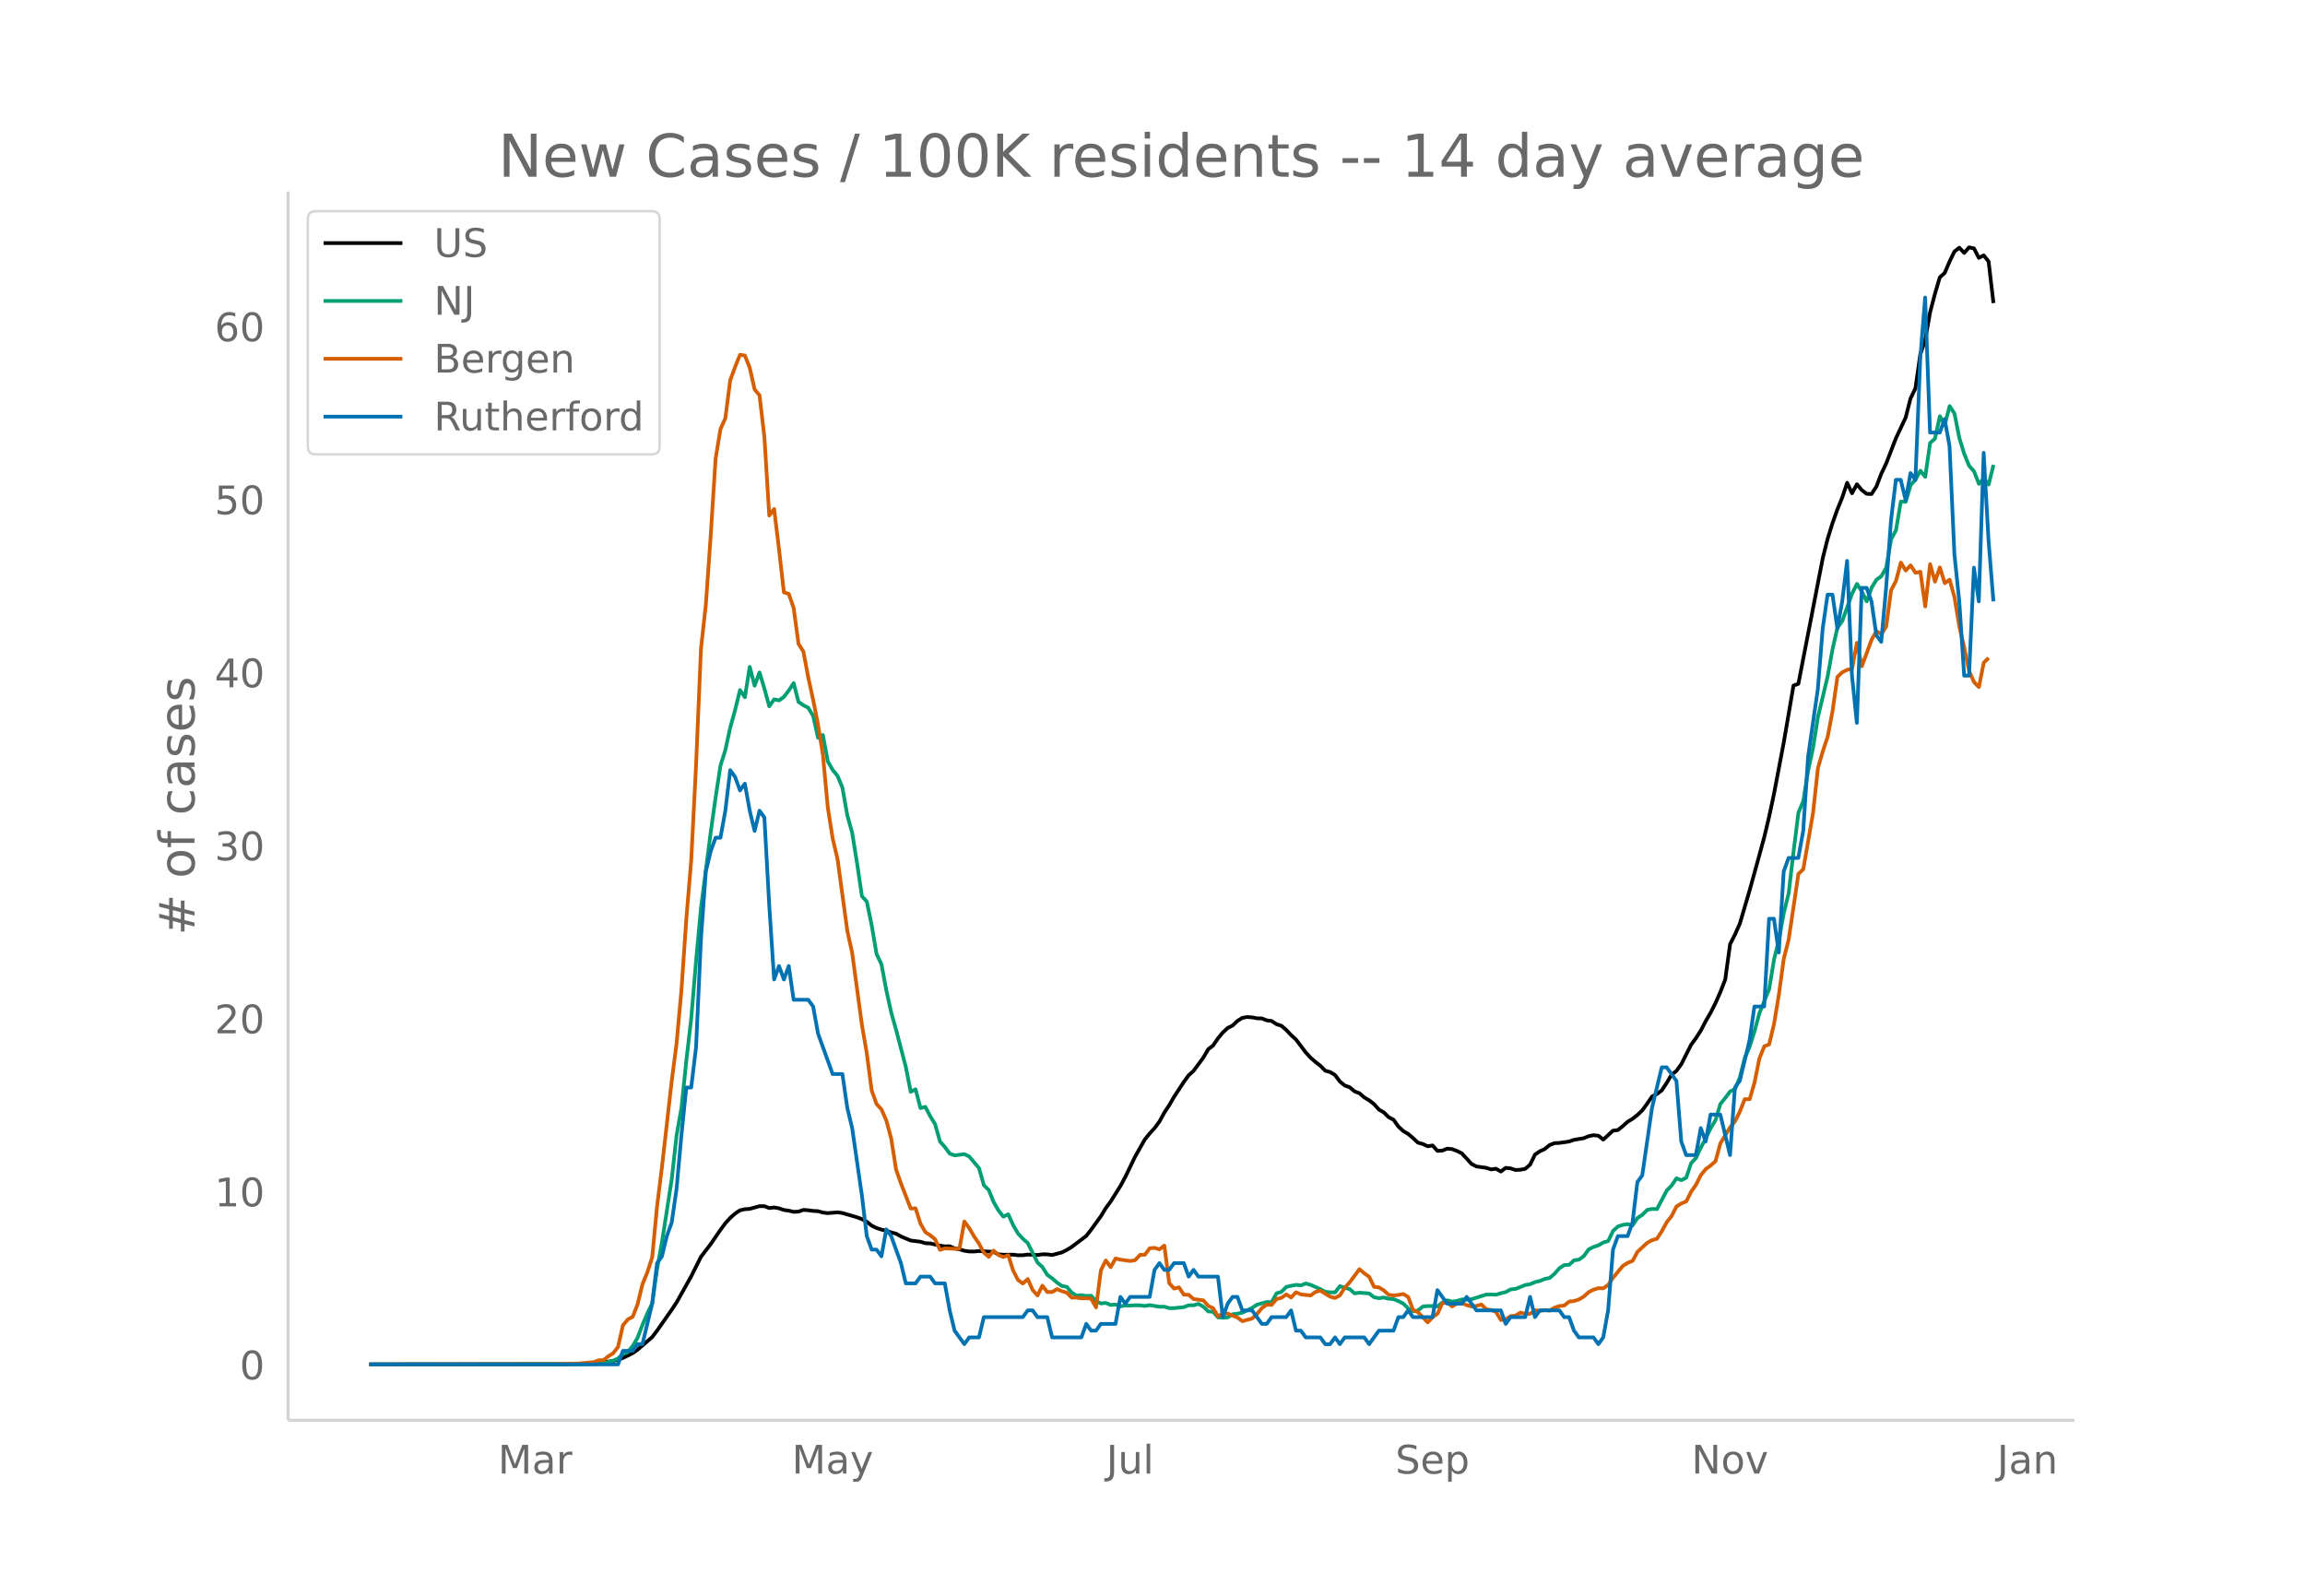 <svg height="864" viewBox="0 0 936 648" width="1248" xmlns="http://www.w3.org/2000/svg" xmlns:xlink="http://www.w3.org/1999/xlink"><defs><style>*{stroke-linecap:butt;stroke-linejoin:round}</style></defs><g id="figure_1"><path d="M0 648h936V0H0z" fill="#fff" id="patch_1"/><g id="axes_1"><path d="M117 576.72h725.4V77.76H117z" fill="none" id="patch_2"/><path clip-path="url(#p755109bf5f)" d="M149.973 554.04l79.213-.087 7.922-.191 5.94-.385 3.962-.455 1.98-.314 1.98-.496 1.98-.695 3.961-1.949 1.98-1.39 5.942-5.135 1.98-2.608 5.941-8.483 1.98-2.979 5.941-10.586 3.961-7.942 3.96-5.15 3.961-5.801 1.98-2.662 1.981-2.187 1.98-1.768 1.98-1.308 1.981-.458 1.98-.138 3.961-1.09 1.98-.014 1.98.784 1.981-.252 1.98.35 1.981.676 1.98.272 1.98.486 1.981-.104 1.98-.68 1.98.141 1.981.274 1.98.103 1.98.556 1.981.237 3.96-.315 1.981.268 5.941 1.738 1.98.726 1.98 1.072 1.981 1.597 1.98.95 1.98.652 1.981.431 1.98.712 1.98.509 1.981 1.122 3.96 1.657 3.962.5 1.98.602 1.98.073 3.961.897 1.98.308 1.98-.062 1.981.87 1.98.367 1.98.602 1.981.287 1.98.022 1.98-.193 3.961.206 1.98.173 1.981.96 1.98.163 3.961-.036 1.98.252 1.98-.026 1.981-.254 3.96.183 1.981-.285 1.98.008 1.98.27 3.962-1.047 1.98-1.006 1.98-1.2 3.96-2.987 1.981-1.513 1.98-2.54 3.961-5.466 1.98-3.265 1.981-2.693 3.96-6.278 1.981-3.682 3.96-8.206 3.961-7.01 1.98-2.47 1.981-2.139 1.98-2.681 1.98-3.625 1.981-2.988 1.98-3.443 3.961-6.025 1.98-2.72 1.98-1.783 3.962-5.375 1.98-3.396 1.98-1.523 1.98-2.9 1.98-2.402 1.981-1.818 1.98-1.005 1.981-1.876 1.98-1.244 1.98-.326 1.981.133 1.98.392 1.98.036 1.981.79 1.98.238 1.98 1.315 1.981.638 1.98 1.693 1.98 2.107 1.981 1.785 3.96 5.23 1.981 2.162 1.98 1.736 1.98 1.526 1.981 2.02 1.98.528 1.98 1.216 1.981 2.644 1.98 1.627 1.98.687 1.981 1.669 1.98.769 1.98 1.706 1.981 1.165 1.98 1.54 1.98 2.226 1.981 1.132 1.98 1.96 1.981 1.04 1.98 2.776 1.98 1.817 1.981 1.173 1.98 1.671 1.98 1.865 1.981.541 1.98.93 1.98-.339 1.981 2.215 1.98-.127 1.98-.792 1.981.192 1.98.748 1.98.987 3.961 4.3 1.98 1.018 3.961.539 1.98.661 1.981-.292 1.98 1.148 1.98-1.493 1.981.206 1.98.649 1.98-.09 1.981-.385 1.98-1.692 1.98-4.087 1.981-1.326 1.98-.921 1.981-1.617 1.98-.784 1.98-.07 3.961-.58 1.98-.68 3.961-.66 1.98-.832 1.981-.392 1.98.215 1.98 1.57 3.961-3.635 1.98-.238 1.981-1.606 1.98-1.773 1.98-1.19 1.981-1.55 1.98-1.893 1.98-2.701 1.981-2.918 1.98-1.008 1.98-1.474 1.981-3.03 1.98-3.308 1.98-1.575 1.981-2.724 3.96-7.877 1.981-2.702 1.98-3.073 1.981-3.812 1.98-3.409 1.98-3.925 1.981-4.464 1.98-5.11 1.98-14.364 1.981-3.907 1.98-4.428 3.961-13.484 3.96-14.331 1.981-7.263 1.98-8.328 1.98-9.274 3.961-20.834 3.961-23.162 1.98-.71 9.902-51.006 1.98-7.885 1.98-6.378 1.981-5.535 1.98-4.875 1.981-5.958 1.98 4.259 1.98-3.655 1.981 2.355 1.98 1.523 1.98.079 1.981-3.018 1.98-5.22 1.98-4.137 3.961-10.271 3.961-8.407 1.98-7.756 1.98-4.136 1.981-13.799 1.98-5.755 1.98-11.207 1.981-7.578 1.98-6.71 1.98-1.769 1.981-4.66 1.98-4.056 1.98-1.537 1.981 2.12 1.98-2.266 1.98.42 1.981 3.85 1.98-1.017 1.98 2.504 1.981 16.869h0" fill="none" stroke="#000" stroke-linecap="round" stroke-width="1.5" id="line2d_1"/><path clip-path="url(#p755109bf5f)" d="M149.973 554.04l85.155-.085 7.92-.198 1.981-.27 3.96-.956 1.981-.904 1.98-1.774 1.981-.836 1.98-2.452 1.98-3.306 1.981-5.226 1.98-4.673 1.98-4.057 1.981-13.945 1.98-10.9 3.961-25.499 1.98-17.911 1.98-11.137 1.981-19.205 1.98-17.064 1.98-23.488 1.981-21.426 3.96-30.788 1.981-14.098 1.98-12.962 1.98-6.305 1.981-9.109 1.98-7.141 1.98-8.12 1.981 2.916 1.98-12.318 1.98 7.645 1.981-5.38 1.98 6.527 1.98 7.21 1.981-2.826 1.98.453 1.981-1.441 1.98-2.582 1.98-3.018 1.981 7.65 1.98 1.334 1.98 1.04 1.981 3.3 1.98 8.882 1.98-1.142 1.981 10.73 1.98 3.458 1.98 2.407 1.981 4.826 1.98 11.187 1.98 7.103 1.981 12.323 1.98 13.442 1.98 2.192 1.981 9.583 1.98 11.685 1.98 4.164 1.981 10.566 1.98 8.99 1.98 7.029 3.962 15.142 1.98 10.07 1.98-1.018 1.98 7.628 1.98-.503 1.981 3.797 1.98 3.232 1.981 7.04 1.98 2.243 1.98 2.684 1.981.712 3.96-.508 1.981.972 3.96 4.678 1.981 6.961 1.98 1.96 1.98 4.877 1.981 3.452 1.98 2.492 1.98-.972 1.981 4.402 1.98 3.418 1.98 2.108 1.981 1.774 3.96 7.899 1.981 1.825 1.98 3.17 1.98 1.418 1.981 1.718 1.98 1.39 1.98.327 1.981 2.357 1.98 1.237 1.98-.21 1.981.34 1.98-.113 1.981 2.215 1.98.938 1.98-.226 1.981.859 1.98-.187 1.98.746 1.981-.407 1.98.09 1.98-.135 1.981.017 1.98.265 1.98-.344 3.961.655 1.98-.017 1.981.582h1.98l3.961-.407 1.98-.757 1.98.012 1.981-.577 1.98 1.159 1.98 1.898 1.981.158 1.98 2.26 1.98.164 1.981-.147 1.98-1.288 1.981-.232 1.98-.395 3.961-1.966 1.98-1.272 3.961-1.118 1.98.107 1.98-3.616 1.981-.6 1.98-1.988 1.98-.475 1.981-.356 1.98.181 1.98-.746 1.981.554 3.96 1.729 1.981 1.08 1.98.22 1.98.045 1.981-2.554 1.98.678 1.98.514 1.981 1.74 1.98-.27 3.961.299 1.98 1.548 1.98.395 1.981-.288 1.98.486 1.981.187 1.98.802 1.98 1.006 1.981 1.972 1.98 1.197 1.98-.4 1.981-1.572 1.98-.209 1.98.006 1.981.136 1.98-1.571 1.98-.899 1.981.532 1.98-.3 1.98-.604 1.981.14 1.98-.214 5.941-1.881 1.98-.034 1.981.084 1.98-.599 1.98-.468 1.981-1.08 1.98-.214 3.961-1.571 1.98-.34 1.98-.841 1.981-.48 1.98-.791 1.981-.419 1.98-1.7 1.98-2.266 1.981-1.271 1.98-.113 1.98-1.831 1.981-.254 1.98-1.43 1.98-2.746 1.981-.977 1.98-.673 1.98-1.147 1.981-.565 1.98-4.147 1.98-1.791 1.981-.644 1.98-.3 1.98.509 1.981-3.006 1.98-1.277 1.98-2.017 1.981-.396 1.98.074 3.961-7.515 1.98-2.029 1.98-2.95 1.981.77 1.98-1.018 1.98-5.904 1.981-2.136 1.98-4.22 1.981-3.724 1.98-4.114 1.98-3.271 1.981-6.588 1.98-2.424 1.98-2.645 1.981-.994 1.98-4.746 1.98-7.922 1.981-4.52 1.98-6.306 1.98-7.306 3.961-9.752 1.98-12.035 1.981-7.905 1.98-10.967 1.98-8.03 1.981-16.894 1.98-15.792 1.98-4.809 1.981-12.419 1.98-9.102 1.98-12.544 3.962-16.567 1.98-11.046 1.98-8.605 1.98-2.814 3.961-11.069 1.98-3.944 1.981 3.113 1.98 3.95 1.98-5.486 1.981-3.278 1.98-1.43 1.98-3.451 1.981-11.51 1.98-3.701 1.98-11.65 1.981.1 1.98-6.785 1.98-2.198 1.981-3.656 1.98 2.515 1.98-13.776 1.981-1.78 1.98-9.085 1.98 3.616 1.981-7.713 1.98 3.04 1.98 9.984 1.981 6.402 1.98 4.83 1.98 2.216 1.981 5.102 1.98-2.096 1.98 2.35 1.981-7.967h0" fill="none" stroke="#009e73" stroke-linecap="round" stroke-width="1.5" id="line2d_2"/><path clip-path="url(#p755109bf5f)" d="M149.973 554.04l75.253-.108 9.902-.269 5.94-.538 1.98-.754 1.981-.054 1.98-1.561 1.98-1.238 1.981-2.584 1.98-8.776 1.981-2.368 1.98-1.077 1.98-5.06 1.981-8.13 1.98-4.845 1.98-6.137 1.981-20.727 1.98-15.882 3.961-34.939 1.98-15.29 1.98-21.749 1.981-28.856 1.98-23.741 1.98-38.87 1.981-47.052 1.98-17.873 1.98-28.157 1.981-31.17 1.98-12.006 1.98-4.414 1.981-15.397 1.98-5.438 1.98-4.899 1.981.27 1.98 5.006 1.98 8.775 1.981 2.37 1.98 16.85 1.98 31.978 1.981-2.638 1.98 16.312 1.981 17.55 1.98.593 1.98 5.707 1.981 14.589 1.98 3.176 1.98 10.498 1.981 9.099 1.98 10.067 1.98 12.22 1.981 21.373 1.98 12.598 1.98 8.398 3.961 29.071 1.98 8.991 3.961 29.287 1.98 11.52 1.981 15.074 1.98 5.492 1.98 2.153 1.981 4.522 1.98 7.322 1.98 12.598 1.981 5.652 3.96 10.175 1.981-.054 1.98 6.191 1.98 3.446 1.981 1.292 1.98 1.615 1.981 4.307 1.98-.592 3.961.161 1.98-.054 1.98-11.036 1.981 2.692 1.98 3.392 1.98 2.907 1.981 3.66 1.98 1.723 1.98-2.53 1.981 1.777 1.98.807 1.98-.754 1.981 6.245 1.98 3.823 1.98 1.453 1.981-1.83 1.98 4.468 1.98 2.207 1.981-3.983 1.98 2.584h1.98l1.981-1.185 1.98.862 1.98.592 1.981 1.992h1.98l1.98.323 1.981-.054 1.98.161 1.981 3.554 1.98-15.128 1.98-3.93 1.981 2.745 1.98-3.553 1.98.485 3.961.538 1.98-.323 1.981-2.153 1.98-.054 1.98-2.638 1.981-.162 1.98.593 1.98-1.508 1.981 15.236 1.98 2.207 1.98-.485 1.981 2.961 1.98.054 1.98 1.723 3.962.538 1.98 2.261 1.98.916 1.98 3.337 1.98-1.292 1.981.162 3.961 1.615 1.98 1.454 3.961-1.077 1.98-1.83 1.98-2.423 1.981-1.4 1.98.108 1.98-2.369 1.981-.485 1.98-1.4 1.98 1.239 1.981-2.1 1.98.862 3.961.43 1.98-1.453 1.98-.485 3.961 2.423 1.98.538 1.981-1.076 1.98-3.123 1.98-2.153 3.962-5.33 1.98 1.669 1.98 1.4 1.98 4.091 1.98.215 1.981 1.239 1.98 1.776 1.981.27 1.98-.216 1.98-.377 1.981 1.238 1.98 5.276 1.98.862 3.961 4.145 1.98-2.1 1.981-1.4 1.98-4.252 1.98-.377 1.981 1.669 1.98-1.238 1.98-.108 1.981.807 1.98.539 1.98-.216 1.981-.592 1.98 1.938 1.98.323 1.981.754 1.98 3.284 1.98-.27 1.981-1.291 1.98-.216 1.98-1.238 1.981.539 1.98-.054 1.98-1.4 1.981.215 1.98-.323 1.981.216 1.98-1.185 1.98-.646 1.981-.215 1.98-1.615 1.98-.215 1.981-.646 1.98-1.185 1.98-1.776 1.981-1.023 1.98-.593 1.98.054 1.981-1.346 1.98-2.96 3.961-4.792 1.98-1.238 1.98-.808 1.981-3.66 3.96-3.661 1.981-1.077 1.98-.592 1.98-3.069 1.981-3.607 1.98-2.53 1.98-3.876 1.981-1.239 1.98-.807 1.98-3.93 1.981-2.853 1.98-3.93 1.981-2.423 1.98-1.454 1.98-1.776 1.981-7.214 3.96-6.568 1.981-2.369 1.98-4.037 1.98-5.007 1.981.054 1.98-6.73 1.98-9.852 1.981-4.899 1.98-.807 1.98-8.291 1.981-11.952 1.98-14.589 1.98-7.699 3.962-26.702 1.98-1.884 3.96-22.88 1.98-18.143 1.981-6.891 1.98-5.868 1.98-10.444 1.981-13.89 1.98-1.884 1.981-.97 1.98-.43 1.98-10.552 1.981 9.53 3.96-10.768 1.981-3.5 1.98 1.239 1.98-3.122 1.981-14.751 1.98-3.715 1.98-7.483 1.981 3.23 1.98-2.1 1.98 3.015 1.981-.43 1.98 14.104 1.98-17.173 1.981 7.106 1.98-5.814 1.98 6.406 1.981-1.4 1.98 7.16 1.98 11.898 1.981 8.614 1.98 9.421 1.98 4.469 1.981 2.045 1.98-9.905 1.98-1.938h0" fill="none" stroke="#d55e00" stroke-linecap="round" stroke-width="1.5" id="line2d_3"/><path clip-path="url(#p755109bf5f)" d="M149.973 554.04H250.97l1.98-5.484h3.961l1.98-2.742h1.981l3.96-16.451 1.981-16.452 1.98-2.742 1.98-8.226 1.981-5.484 1.98-13.71 1.98-21.935 1.981-19.194h1.98l1.98-16.451 1.981-43.871 1.98-27.42 1.98-8.225 1.981-5.484h1.98l1.98-10.968 1.981-16.452 1.98 2.742 1.98 5.484 1.981-2.742 1.98 10.968 1.98 8.226 1.981-8.226 1.98 2.742 1.98 35.645 1.981 30.161 1.98-5.483 1.981 5.483 1.98-5.483 1.98 13.71h5.942l1.98 2.741 1.98 10.968 5.941 16.452h3.961l1.98 13.71 1.98 8.225 3.961 27.42 1.98 16.451 1.981 5.484h1.98l1.98 2.742 1.981-10.968 1.98 2.742 3.961 10.968 1.98 8.226h3.961l1.98-2.742h3.961l1.98 2.742h3.961l1.98 10.967 1.981 8.226 3.96 5.484 1.981-2.742h3.96l1.981-8.226h15.843l1.98-2.742h1.98l1.98 2.742h3.962l1.98 8.226h11.882l1.98-5.484 1.98 2.742h1.981l1.98-2.742h5.941l1.98-10.967 1.981 2.742 1.98-2.742h7.922l1.98-10.968 1.98-2.742 1.98 2.742h1.981l1.98-2.742h3.961l1.98 5.484 1.98-2.742 1.981 2.742h7.922l1.98 16.451 1.98-5.483 1.98-2.742h1.981l1.98 5.483h3.961l3.96 5.484h1.981l1.98-2.742h5.941l1.98-2.742 1.981 8.226h1.98l1.98 2.742h5.942l1.98 2.742h1.98l1.98-2.742 1.981 2.742 1.98-2.742h7.922l1.98 2.742 3.96-5.484h5.942l1.98-5.484h1.98l1.981-2.742 1.98 2.742h7.922l1.98-10.967 3.96 5.484h5.942l1.98-2.742 3.96 5.483h9.903l1.98 5.484 1.98-2.742h5.941l1.98-8.225 1.98 8.225 1.981-2.742h7.922l1.98 2.742h1.98l1.98 5.484 1.981 2.742h5.941l1.98 2.742 1.98-2.742 1.981-10.968 1.98-24.677 1.98-5.484h3.961l1.98-5.484 1.981-16.451 1.98-2.742 3.961-27.42 3.96-16.451h1.981l3.96 5.484 1.981 24.677 1.98 5.484h3.961l1.98-10.968 1.981 5.484 1.98-10.968h3.961l3.96 16.452 1.981-27.42 1.98-2.741 3.961-16.452 1.98-13.71h3.961l1.98-35.645h1.98l1.981 13.71 1.98-32.904 1.98-5.484h3.962l1.98-10.967 1.98-30.162 3.96-27.419 1.981-24.678 1.98-13.71h1.98l1.981 13.71 1.98-10.967 1.981-16.452 1.98 46.613 1.98 19.194 1.981-54.84h1.98l1.98 5.485 1.981 13.71 1.98 2.741 1.98-21.935 1.981-27.42 1.98-16.451h1.98l1.981 8.226 1.98-10.968 1.98 2.742 1.981-49.355 1.98-24.678 1.98 54.84h3.961l1.98-5.485 1.981 10.968 1.98 43.871 1.98 19.194 1.981 30.161h1.98l1.98-43.871 1.981 13.71 1.98-60.323 1.98 35.645 1.981 24.678h0" fill="none" stroke="#0072b2" stroke-linecap="round" stroke-width="1.5" id="line2d_4"/><path d="M117 576.72V77.76" fill="none" stroke="#d3d3d3" stroke-linecap="square" stroke-width="1.25" id="patch_3"/><path d="M117 576.72h725.4" fill="none" stroke="#d3d3d3" stroke-linecap="square" stroke-width="1.25" id="patch_4"/><g id="matplotlib.axis_1"><g id="xtick_1"><g transform="matrix(.16 0 0 -.16 202.21 598.378)" fill="#696969" id="text_1"><defs><path d="M9.813 72.906h14.703l18.593-49.61 18.703 49.61h14.704V0H66.89v64.016l-18.797-50h-9.907l-18.796 50V0H9.813z" id="DejaVuSans-77"/><path d="M34.281 27.484q-10.89 0-15.093-2.484-4.204-2.484-4.204-8.5 0-4.781 3.157-7.594 3.156-2.797 8.562-2.797 7.485 0 12 5.297 4.516 5.297 4.516 14.078v2zm17.922 3.72V0H43.22v8.297Q40.14 3.328 35.547.953q-4.594-2.375-11.234-2.375-8.391 0-13.36 4.719Q6 8.016 6 15.922q0 9.219 6.172 13.906 6.187 4.688 18.437 4.688h12.61v.89q0 6.203-4.078 9.594-4.078 3.39-11.453 3.39-4.688 0-9.141-1.124-4.438-1.125-8.531-3.375v8.312q4.921 1.906 9.562 2.844 4.64.953 9.031.953 11.875 0 17.735-6.156 5.86-6.14 5.86-18.64z" id="DejaVuSans-97"/><path d="M41.11 46.297q-1.516.875-3.297 1.281Q36.03 48 33.89 48q-7.625 0-11.703-4.953-4.079-4.953-4.079-14.234V0H9.08v54.688h9.03v-8.5q2.844 4.984 7.375 7.39Q30.031 56 36.531 56q.922 0 2.047-.125 1.125-.11 2.484-.36z" id="DejaVuSans-114"/></defs><use xlink:href="#DejaVuSans-77"/><use x="86.279" xlink:href="#DejaVuSans-97"/><use x="147.559" xlink:href="#DejaVuSans-114"/></g></g><g id="xtick_2"><g transform="matrix(.16 0 0 -.16 321.565 598.378)" fill="#696969" id="text_2"><defs><path d="M32.172-5.078q-3.797-9.766-7.422-12.735-3.61-2.984-9.656-2.984H7.906v7.516h5.282q3.703 0 5.75 1.765Q21-9.766 23.483-3.219l1.61 4.094-22.11 53.813H12.5l17.094-42.766 17.093 42.766h9.516z" id="DejaVuSans-121"/></defs><use xlink:href="#DejaVuSans-77"/><use x="86.279" xlink:href="#DejaVuSans-97"/><use x="147.559" xlink:href="#DejaVuSans-121"/></g></g><g id="xtick_3"><g transform="matrix(.16 0 0 -.16 449.254 598.378)" fill="#696969" id="text_3"><defs><path d="M9.813 72.906h9.859V5.078q0-13.187-5-19.14-5-5.954-16.094-5.954h-3.75v8.297h3.078q6.531 0 9.219 3.672Q9.813-4.39 9.813 5.078z" id="DejaVuSans-74"/><path d="M8.5 21.578v33.11h8.984V21.922q0-7.766 3.016-11.656 3.031-3.875 9.094-3.875 7.265 0 11.484 4.64 4.234 4.64 4.234 12.656v31h8.985V0h-8.984v8.406Q42.047 3.422 37.718 1q-4.313-2.422-10.032-2.422-9.421 0-14.312 5.86Q8.5 10.296 8.5 21.578zM31.11 56z" id="DejaVuSans-117"/><path d="M9.422 75.984h8.984V0H9.422z" id="DejaVuSans-108"/></defs><use xlink:href="#DejaVuSans-74"/><use x="29.492" xlink:href="#DejaVuSans-117"/><use x="92.871" xlink:href="#DejaVuSans-108"/></g></g><g id="xtick_4"><g transform="matrix(.16 0 0 -.16 566.608 598.378)" fill="#696969" id="text_4"><defs><path d="M53.516 70.516V60.89q-5.61 2.687-10.594 4-4.984 1.328-9.625 1.328-8.047 0-12.422-3.125t-4.375-8.89q0-4.845 2.906-7.313 2.907-2.453 11.016-3.97l5.953-1.218q11.031-2.11 16.281-7.406 5.25-5.297 5.25-14.172 0-10.61-7.11-16.078-7.093-5.469-20.812-5.469-5.172 0-11.015 1.172Q13.14.922 6.89 3.219v10.156q6-3.36 11.765-5.078 5.766-1.703 11.328-1.703 8.438 0 13.032 3.312 4.593 3.328 4.593 9.485 0 5.359-3.297 8.39-3.296 3.032-10.812 4.547L27.484 33.5q-11.03 2.188-15.968 6.875-4.922 4.688-4.922 13.047 0 9.672 6.812 15.234 6.813 5.563 18.766 5.563 5.14 0 10.453-.938 5.328-.922 10.89-2.765z" id="DejaVuSans-83"/><path d="M56.203 29.594v-4.39H14.891q.593-9.282 5.593-14.142 5-4.859 13.938-4.859 5.172 0 10.031 1.266 4.86 1.265 9.656 3.812v-8.5Q49.266.734 44.187-.344 39.11-1.422 33.892-1.422q-13.094 0-20.735 7.61-7.64 7.625-7.64 20.625 0 13.421 7.25 21.296Q20.016 56 32.328 56q11.031 0 17.453-7.11 6.422-7.093 6.422-19.296zm-8.984 2.64q-.094 7.36-4.125 11.75-4.032 4.407-10.672 4.407-7.516 0-12.031-4.25-4.516-4.25-5.203-11.97z" id="DejaVuSans-101"/><path d="M18.11 8.203v-29H9.077v75.484h9.031v-8.296q2.844 4.875 7.157 7.234Q29.594 56 35.594 56q9.968 0 16.187-7.906 6.235-7.907 6.235-20.797T51.78 6.484q-6.218-7.906-16.187-7.906-6 0-10.328 2.375-4.313 2.375-7.157 7.25zm30.578 19.094q0 9.906-4.079 15.547-4.078 5.64-11.203 5.64-7.14 0-11.218-5.64-4.079-5.64-4.079-15.547 0-9.906 4.078-15.547 4.079-5.64 11.22-5.64 7.124 0 11.202 5.64t4.078 15.547z" id="DejaVuSans-112"/></defs><use xlink:href="#DejaVuSans-83"/><use x="63.477" xlink:href="#DejaVuSans-101"/><use x="125" xlink:href="#DejaVuSans-112"/></g></g><g id="xtick_5"><g transform="matrix(.16 0 0 -.16 686.874 598.378)" fill="#696969" id="text_5"><defs><path d="M9.813 72.906h13.28l32.329-60.984v60.984h9.562V0h-13.28L19.39 60.984V0H9.813z" id="DejaVuSans-78"/><path d="M30.61 48.39q-7.22 0-11.422-5.64-4.204-5.64-4.204-15.453 0-9.813 4.172-15.453 4.188-5.64 11.453-5.64 7.188 0 11.375 5.655 4.203 5.672 4.203 15.438 0 9.719-4.203 15.406-4.187 5.688-11.375 5.688zm0 7.61q11.718 0 18.406-7.625 6.703-7.61 6.703-21.078 0-13.422-6.703-21.078-6.688-7.64-18.407-7.64-11.765 0-18.437 7.64-6.656 7.656-6.656 21.078 0 13.469 6.656 21.078Q18.844 56 30.609 56z" id="DejaVuSans-111"/><path d="M2.984 54.688H12.5L29.594 8.797l17.093 45.89h9.516L35.687 0H23.485z" id="DejaVuSans-118"/></defs><use xlink:href="#DejaVuSans-78"/><use x="74.805" xlink:href="#DejaVuSans-111"/><use x="135.986" xlink:href="#DejaVuSans-118"/></g></g><g id="xtick_6"><g transform="matrix(.16 0 0 -.16 810.957 598.378)" fill="#696969" id="text_6"><defs><path d="M54.89 33.016V0h-8.984v32.719q0 7.765-3.031 11.61-3.031 3.858-9.078 3.858-7.281 0-11.484-4.64-4.204-4.625-4.204-12.64V0H9.08v54.688h9.03v-8.5q3.235 4.937 7.594 7.374Q30.078 56 35.797 56q9.422 0 14.25-5.828 4.844-5.828 4.844-17.156z" id="DejaVuSans-110"/></defs><use xlink:href="#DejaVuSans-74"/><use x="29.492" xlink:href="#DejaVuSans-97"/><use x="90.771" xlink:href="#DejaVuSans-110"/></g></g></g><g id="matplotlib.axis_2"><g id="ytick_1"><g transform="matrix(.16 0 0 -.16 97.32 560.119)" fill="#696969" id="text_7"><defs><path d="M31.781 66.406q-7.61 0-11.453-7.5Q16.5 51.422 16.5 36.375q0-14.984 3.828-22.484 3.844-7.5 11.453-7.5 7.672 0 11.5 7.5 3.844 7.5 3.844 22.484 0 15.047-3.844 22.531-3.828 7.5-11.5 7.5zm0 7.813q12.266 0 18.735-9.703 6.468-9.688 6.468-28.141 0-18.406-6.468-28.11-6.47-9.687-18.735-9.687-12.25 0-18.718 9.688-6.47 9.703-6.47 28.109 0 18.453 6.47 28.14Q19.53 74.22 31.78 74.22z" id="DejaVuSans-48"/></defs><use xlink:href="#DejaVuSans-48"/></g></g><g id="ytick_2"><g transform="matrix(.16 0 0 -.16 87.14 489.859)" fill="#696969" id="text_8"><defs><path d="M12.406 8.297h16.11v55.625l-17.532-3.516v8.985l17.438 3.515h9.86V8.296H54.39V0H12.406z" id="DejaVuSans-49"/></defs><use xlink:href="#DejaVuSans-49"/><use x="63.623" xlink:href="#DejaVuSans-48"/></g></g><g id="ytick_3"><g transform="matrix(.16 0 0 -.16 87.14 419.599)" fill="#696969" id="text_9"><defs><path d="M19.188 8.297h34.421V0H7.33v8.297q5.609 5.812 15.296 15.594 9.703 9.797 12.188 12.64 4.734 5.313 6.609 9 1.89 3.688 1.89 7.25 0 5.813-4.078 9.469-4.078 3.672-10.625 3.672-4.64 0-9.797-1.61-5.14-1.609-11-4.89v9.969Q13.767 71.78 18.938 73q5.188 1.219 9.485 1.219 11.328 0 18.062-5.672 6.735-5.656 6.735-15.125 0-4.5-1.688-8.531-1.672-4.016-6.125-9.485-1.218-1.422-7.765-8.187-6.532-6.766-18.453-18.922z" id="DejaVuSans-50"/></defs><use xlink:href="#DejaVuSans-50"/><use x="63.623" xlink:href="#DejaVuSans-48"/></g></g><g id="ytick_4"><g transform="matrix(.16 0 0 -.16 87.14 349.339)" fill="#696969" id="text_10"><defs><path d="M40.578 39.313Q47.656 37.797 51.625 33q3.984-4.781 3.984-11.813 0-10.78-7.422-16.703-7.421-5.906-21.093-5.906-4.578 0-9.438.906-4.86.907-10.031 2.72v9.515q4.094-2.39 8.969-3.61 4.89-1.218 10.218-1.218 9.266 0 14.125 3.656 4.86 3.656 4.86 10.64 0 6.454-4.516 10.079-4.515 3.64-12.562 3.64h-8.5v8.11h8.89q7.266 0 11.125 2.906 3.86 2.906 3.86 8.375 0 5.61-3.985 8.61-3.968 3.015-11.39 3.015-4.063 0-8.703-.89-4.641-.876-10.203-2.72v8.782q5.624 1.562 10.53 2.344 4.907.78 9.25.78 11.235 0 17.766-5.109 6.547-5.093 6.547-13.78 0-6.063-3.468-10.235-3.47-4.172-9.86-5.782z" id="DejaVuSans-51"/></defs><use xlink:href="#DejaVuSans-51"/><use x="63.623" xlink:href="#DejaVuSans-48"/></g></g><g id="ytick_5"><g transform="matrix(.16 0 0 -.16 87.14 279.079)" fill="#696969" id="text_11"><defs><path d="M37.797 64.313L12.89 25.39h24.906zm-2.594 8.593H47.61V25.391h10.407v-8.203H47.609V0h-9.812v17.188H4.89v9.515z" id="DejaVuSans-52"/></defs><use xlink:href="#DejaVuSans-52"/><use x="63.623" xlink:href="#DejaVuSans-48"/></g></g><g id="ytick_6"><g transform="matrix(.16 0 0 -.16 87.14 208.819)" fill="#696969" id="text_12"><defs><path d="M10.797 72.906h38.719v-8.312H19.828v-17.86q2.14.735 4.281 1.094 2.157.36 4.313.36 12.203 0 19.328-6.688 7.14-6.688 7.14-18.11 0-11.765-7.328-18.296-7.328-6.516-20.656-6.516-4.593 0-9.36.781-4.75.782-9.827 2.344v9.922q4.39-2.39 9.078-3.563 4.687-1.171 9.906-1.171 8.453 0 13.375 4.437 4.938 4.438 4.938 12.063 0 7.609-4.938 12.047-4.922 4.453-13.375 4.453-3.953 0-7.89-.875-3.922-.875-8.016-2.735z" id="DejaVuSans-53"/></defs><use xlink:href="#DejaVuSans-53"/><use x="63.623" xlink:href="#DejaVuSans-48"/></g></g><g id="ytick_7"><g transform="matrix(.16 0 0 -.16 87.14 138.559)" fill="#696969" id="text_13"><defs><path d="M33.016 40.375q-6.641 0-10.532-4.547-3.875-4.531-3.875-12.437 0-7.86 3.875-12.438 3.891-4.562 10.532-4.562 6.64 0 10.515 4.562 3.875 4.578 3.875 12.438 0 7.906-3.875 12.437-3.875 4.547-10.515 4.547zm19.578 30.922v-8.984q-3.719 1.75-7.5 2.671-3.782.938-7.5.938-9.766 0-14.922-6.594-5.14-6.594-5.875-19.922 2.875 4.25 7.219 6.516 4.359 2.266 9.578 2.266 10.984 0 17.36-6.672 6.374-6.657 6.374-18.125 0-11.235-6.64-18.032-6.641-6.78-17.672-6.78-12.657 0-19.344 9.687-6.688 9.703-6.688 28.109 0 17.281 8.204 27.563 8.203 10.28 22.015 10.28 3.719 0 7.5-.734t7.89-2.187z" id="DejaVuSans-54"/></defs><use xlink:href="#DejaVuSans-54"/><use x="63.623" xlink:href="#DejaVuSans-48"/></g></g><g transform="matrix(0 -.2 -.2 0 78.98 379.813)" fill="#696969" id="text_14"><defs><path d="M51.125 44H36.922l-4.11-16.313h14.313zm-7.328 27.781l-5.078-20.265h14.265L58.11 71.78h7.813L60.89 51.516h15.234V44h-17.14l-4-16.313h15.53V20.22H53.079L48 0h-7.813l5.032 20.219H30.906L25.875 0h-7.86l5.079 20.219H7.719v7.468h17.187L29 44H13.281v7.516h17.625l4.985 20.265z" id="DejaVuSans-35"/><path d="M37.11 75.984V68.5h-8.594q-4.828 0-6.72-1.953-1.874-1.953-1.874-7.031v-4.828h14.797v-6.985H19.922V0H10.89v47.703H2.297v6.984h8.594V58.5q0 9.125 4.25 13.297 4.25 4.187 13.468 4.187z" id="DejaVuSans-102"/><path d="M48.781 52.594v-8.407q-3.812 2.11-7.64 3.157-3.828 1.047-7.735 1.047-8.75 0-13.593-5.547-4.829-5.532-4.829-15.547 0-10.016 4.829-15.563 4.843-5.53 13.593-5.53 3.907 0 7.735 1.046 3.828 1.047 7.64 3.156V2.094Q45.016.344 40.984-.531q-4.015-.89-8.562-.89-12.36 0-19.64 7.765-7.266 7.765-7.266 20.953 0 13.375 7.343 21.031Q20.22 56 33.016 56q4.14 0 8.093-.86 3.953-.843 7.672-2.546z" id="DejaVuSans-99"/><path d="M44.281 53.078v-8.5q-3.797 1.953-7.906 2.922-4.094.984-8.5.984-6.688 0-10.031-2.047-3.344-2.046-3.344-6.156 0-3.125 2.39-4.906 2.391-1.781 9.626-3.39l3.078-.688q9.562-2.047 13.593-5.781 4.032-3.735 4.032-10.422 0-7.625-6.032-12.078-6.03-4.438-16.578-4.438-4.39 0-9.156.86Q10.688.296 5.422 2v9.281q4.984-2.594 9.812-3.89 4.829-1.282 9.579-1.282 6.343 0 9.75 2.172 3.421 2.172 3.421 6.125 0 3.656-2.468 5.61-2.453 1.953-10.813 3.765l-3.125.735q-8.344 1.75-12.062 5.39-3.704 3.64-3.704 9.985 0 7.718 5.47 11.906Q16.75 56 26.811 56q4.97 0 9.36-.734 4.406-.72 8.11-2.188z" id="DejaVuSans-115"/></defs><use xlink:href="#DejaVuSans-35"/><use x="83.789" xlink:href="#DejaVuSans-32"/><use x="115.576" xlink:href="#DejaVuSans-111"/><use x="176.758" xlink:href="#DejaVuSans-102"/><use x="211.963" xlink:href="#DejaVuSans-32"/><use x="243.75" xlink:href="#DejaVuSans-99"/><use x="298.73" xlink:href="#DejaVuSans-97"/><use x="360.01" xlink:href="#DejaVuSans-115"/><use x="412.109" xlink:href="#DejaVuSans-101"/><use x="473.633" xlink:href="#DejaVuSans-115"/></g></g><g transform="matrix(.24 0 0 -.24 202.252 71.76)" fill="#696969" id="text_15"><defs><path d="M4.203 54.688h8.985l11.234-42.672 11.172 42.672h10.593l11.235-42.672 11.187 42.672h8.985L63.28 0H52.688L40.922 44.828 29.109 0H18.5z" id="DejaVuSans-119"/><path d="M64.406 67.281v-10.39q-4.984 4.64-10.625 6.922-5.64 2.296-11.984 2.296-12.5 0-19.14-7.64-6.641-7.64-6.641-22.094 0-14.406 6.64-22.047 6.64-7.64 19.14-7.64 6.345 0 11.985 2.296 5.64 2.297 10.625 6.938V5.609Q59.234 2.094 53.437.33q-5.78-1.75-12.218-1.75-16.563 0-26.094 10.124-9.516 10.14-9.516 27.672 0 17.578 9.516 27.703 9.531 10.14 26.094 10.14 6.531 0 12.312-1.734 5.797-1.734 10.875-5.203z" id="DejaVuSans-67"/><path d="M25.39 72.906h8.297L8.297-9.28H0z" id="DejaVuSans-47"/><path d="M9.813 72.906h9.859V42.094L52.39 72.906h12.703L28.906 38.922 67.672 0H54.688L19.672 35.11V0h-9.86z" id="DejaVuSans-75"/><path d="M9.422 54.688h8.984V0H9.422zm0 21.296h8.984v-11.39H9.422z" id="DejaVuSans-105"/><path d="M45.406 46.39v29.594h8.985V0h-8.985v8.203Q42.578 3.328 38.25.953q-4.313-2.375-10.375-2.375-9.906 0-16.14 7.906-6.22 7.922-6.22 20.813 0 12.89 6.22 20.797Q17.968 56 27.874 56q6.063 0 10.375-2.375 4.328-2.36 7.156-7.234zm-30.61-19.093q0-9.906 4.079-15.547 4.078-5.64 11.203-5.64 7.125 0 11.219 5.64 4.11 5.64 4.11 15.547 0 9.906-4.11 15.547-4.094 5.64-11.219 5.64-7.125 0-11.203-5.64-4.078-5.64-4.078-15.547z" id="DejaVuSans-100"/><path d="M18.313 70.219V54.688h18.5v-6.985h-18.5V18.016q0-6.688 1.828-8.594 1.828-1.906 7.453-1.906h9.218V0h-9.218q-10.407 0-14.36 3.875-3.953 3.89-3.953 14.14v29.688H2.687v6.984h6.594V70.22z" id="DejaVuSans-116"/><path d="M4.89 31.39h26.313v-8H4.891z" id="DejaVuSans-45"/><path d="M45.406 27.984q0 9.766-4.031 15.125-4.016 5.375-11.297 5.375-7.219 0-11.25-5.375-4.031-5.359-4.031-15.125 0-9.718 4.031-15.093t11.25-5.375q7.281 0 11.297 5.375 4.031 5.375 4.031 15.093zm8.985-21.203q0-13.953-6.203-20.765Q42-20.797 29.203-20.797q-4.734 0-8.937.703-4.203.703-8.157 2.172v8.735q3.954-2.141 7.813-3.157 3.86-1.031 7.86-1.031 8.843 0 13.234 4.61 4.39 4.609 4.39 13.937v4.453q-2.781-4.844-7.125-7.234Q33.938 0 27.875 0 17.828 0 11.672 7.656q-6.156 7.672-6.156 20.328 0 12.688 6.156 20.344Q17.828 56 27.875 56q6.063 0 10.406-2.39 4.344-2.391 7.125-7.22v8.297h8.985z" id="DejaVuSans-103"/></defs><use xlink:href="#DejaVuSans-78"/><use x="74.805" xlink:href="#DejaVuSans-101"/><use x="136.328" xlink:href="#DejaVuSans-119"/><use x="218.115" xlink:href="#DejaVuSans-32"/><use x="249.902" xlink:href="#DejaVuSans-67"/><use x="319.727" xlink:href="#DejaVuSans-97"/><use x="381.006" xlink:href="#DejaVuSans-115"/><use x="433.105" xlink:href="#DejaVuSans-101"/><use x="494.629" xlink:href="#DejaVuSans-115"/><use x="546.729" xlink:href="#DejaVuSans-32"/><use x="578.516" xlink:href="#DejaVuSans-47"/><use x="612.207" xlink:href="#DejaVuSans-32"/><use x="643.994" xlink:href="#DejaVuSans-49"/><use x="707.617" xlink:href="#DejaVuSans-48"/><use x="771.24" xlink:href="#DejaVuSans-48"/><use x="834.863" xlink:href="#DejaVuSans-75"/><use x="900.439" xlink:href="#DejaVuSans-32"/><use x="932.227" xlink:href="#DejaVuSans-114"/><use x="971.09" xlink:href="#DejaVuSans-101"/><use x="1032.613" xlink:href="#DejaVuSans-115"/><use x="1084.713" xlink:href="#DejaVuSans-105"/><use x="1112.496" xlink:href="#DejaVuSans-100"/><use x="1175.973" xlink:href="#DejaVuSans-101"/><use x="1237.496" xlink:href="#DejaVuSans-110"/><use x="1300.875" xlink:href="#DejaVuSans-116"/><use x="1340.084" xlink:href="#DejaVuSans-115"/><use x="1392.184" xlink:href="#DejaVuSans-32"/><use x="1423.971" xlink:href="#DejaVuSans-45"/><use x="1460.055" xlink:href="#DejaVuSans-45"/><use x="1496.139" xlink:href="#DejaVuSans-32"/><use x="1527.926" xlink:href="#DejaVuSans-49"/><use x="1591.549" xlink:href="#DejaVuSans-52"/><use x="1655.172" xlink:href="#DejaVuSans-32"/><use x="1686.959" xlink:href="#DejaVuSans-100"/><use x="1750.436" xlink:href="#DejaVuSans-97"/><use x="1811.715" xlink:href="#DejaVuSans-121"/><use x="1870.895" xlink:href="#DejaVuSans-32"/><use x="1902.682" xlink:href="#DejaVuSans-97"/><use x="1963.961" xlink:href="#DejaVuSans-118"/><use x="2023.141" xlink:href="#DejaVuSans-101"/><use x="2084.664" xlink:href="#DejaVuSans-114"/><use x="2125.777" xlink:href="#DejaVuSans-97"/><use x="2187.057" xlink:href="#DejaVuSans-103"/><use x="2250.533" xlink:href="#DejaVuSans-101"/></g><g id="legend_1"><path d="M128.2 184.5h136.45q3.2 0 3.2-3.2V88.96q0-3.2-3.2-3.2H128.2q-3.2 0-3.2 3.2v92.34q0 3.2 3.2 3.2z" fill="none" opacity=".8" stroke="#ccc" id="patch_5"/><path d="M131.4 98.718h32" fill="none" stroke="#000" stroke-linecap="round" stroke-width="1.5" id="line2d_5"/><g transform="matrix(.16 0 0 -.16 176.2 104.317)" fill="#696969" id="text_16"><defs><path d="M8.688 72.906h9.921V28.61q0-11.718 4.235-16.875 4.25-5.14 13.781-5.14 9.469 0 13.719 5.14 4.25 5.157 4.25 16.875v44.297H64.5V27.391q0-14.25-7.063-21.532-7.046-7.28-20.812-7.28-13.828 0-20.89 7.28-7.047 7.282-7.047 21.532z" id="DejaVuSans-85"/></defs><use xlink:href="#DejaVuSans-85"/><use x="73.193" xlink:href="#DejaVuSans-83"/></g><path d="M131.4 122.203h32" fill="none" stroke="#009e73" stroke-linecap="round" stroke-width="1.5" id="line2d_7"/><g transform="matrix(.16 0 0 -.16 176.2 127.802)" fill="#696969" id="text_17"><use xlink:href="#DejaVuSans-78"/><use x="74.805" xlink:href="#DejaVuSans-74"/></g><path d="M131.4 145.688h32" fill="none" stroke="#d55e00" stroke-linecap="round" stroke-width="1.5" id="line2d_9"/><g transform="matrix(.16 0 0 -.16 176.2 151.287)" fill="#696969" id="text_18"><defs><path d="M19.672 34.813V8.108H35.5q7.953 0 11.781 3.297 3.844 3.297 3.844 10.078 0 6.844-3.844 10.078-3.828 3.25-11.781 3.25zm0 29.984V42.828h14.61q7.218 0 10.75 2.703 3.546 2.719 3.546 8.282 0 5.515-3.547 8.25-3.531 2.734-10.75 2.734zm-9.86 8.11h25.204q11.28 0 17.375-4.688Q58.5 63.53 58.5 54.89q0-6.703-3.125-10.657-3.125-3.953-9.188-4.922 7.282-1.562 11.313-6.53 4.031-4.954 4.031-12.376 0-9.765-6.64-15.093Q48.25 0 35.984 0H9.812z" id="DejaVuSans-66"/></defs><use xlink:href="#DejaVuSans-66"/><use x="68.604" xlink:href="#DejaVuSans-101"/><use x="130.127" xlink:href="#DejaVuSans-114"/><use x="169.49" xlink:href="#DejaVuSans-103"/><use x="232.967" xlink:href="#DejaVuSans-101"/><use x="294.49" xlink:href="#DejaVuSans-110"/></g><path d="M131.4 169.173h32" fill="none" stroke="#0072b2" stroke-linecap="round" stroke-width="1.5" id="line2d_11"/><g transform="matrix(.16 0 0 -.16 176.2 174.773)" fill="#696969" id="text_19"><defs><path d="M44.39 34.188q3.172-1.079 6.172-4.594 3-3.516 6.032-9.672L66.609 0H56l-9.313 18.703q-3.624 7.328-7.015 9.719-3.39 2.39-9.25 2.39h-10.75V0h-9.86v72.906h22.266q12.5 0 18.656-5.234 6.157-5.219 6.157-15.766 0-6.89-3.203-11.437-3.204-4.532-9.297-6.282zM19.673 64.797V38.922h12.406q7.125 0 10.766 3.297 3.64 3.297 3.64 9.687 0 6.39-3.64 9.64-3.64 3.25-10.766 3.25z" id="DejaVuSans-82"/><path d="M54.89 33.016V0h-8.984v32.719q0 7.765-3.031 11.61-3.031 3.858-9.078 3.858-7.281 0-11.484-4.64-4.204-4.625-4.204-12.64V0H9.08v75.984h9.03V46.188q3.235 4.937 7.594 7.374Q30.078 56 35.797 56q9.422 0 14.25-5.828 4.844-5.828 4.844-17.156z" id="DejaVuSans-104"/></defs><use xlink:href="#DejaVuSans-82"/><use x="64.982" xlink:href="#DejaVuSans-117"/><use x="128.361" xlink:href="#DejaVuSans-116"/><use x="167.57" xlink:href="#DejaVuSans-104"/><use x="230.949" xlink:href="#DejaVuSans-101"/><use x="292.473" xlink:href="#DejaVuSans-114"/><use x="333.586" xlink:href="#DejaVuSans-102"/><use x="368.791" xlink:href="#DejaVuSans-111"/><use x="429.973" xlink:href="#DejaVuSans-114"/><use x="469.336" xlink:href="#DejaVuSans-100"/></g></g></g></g><defs><clipPath id="p755109bf5f"><path d="M117 77.76h725.4v498.96H117z"/></clipPath></defs></svg>
